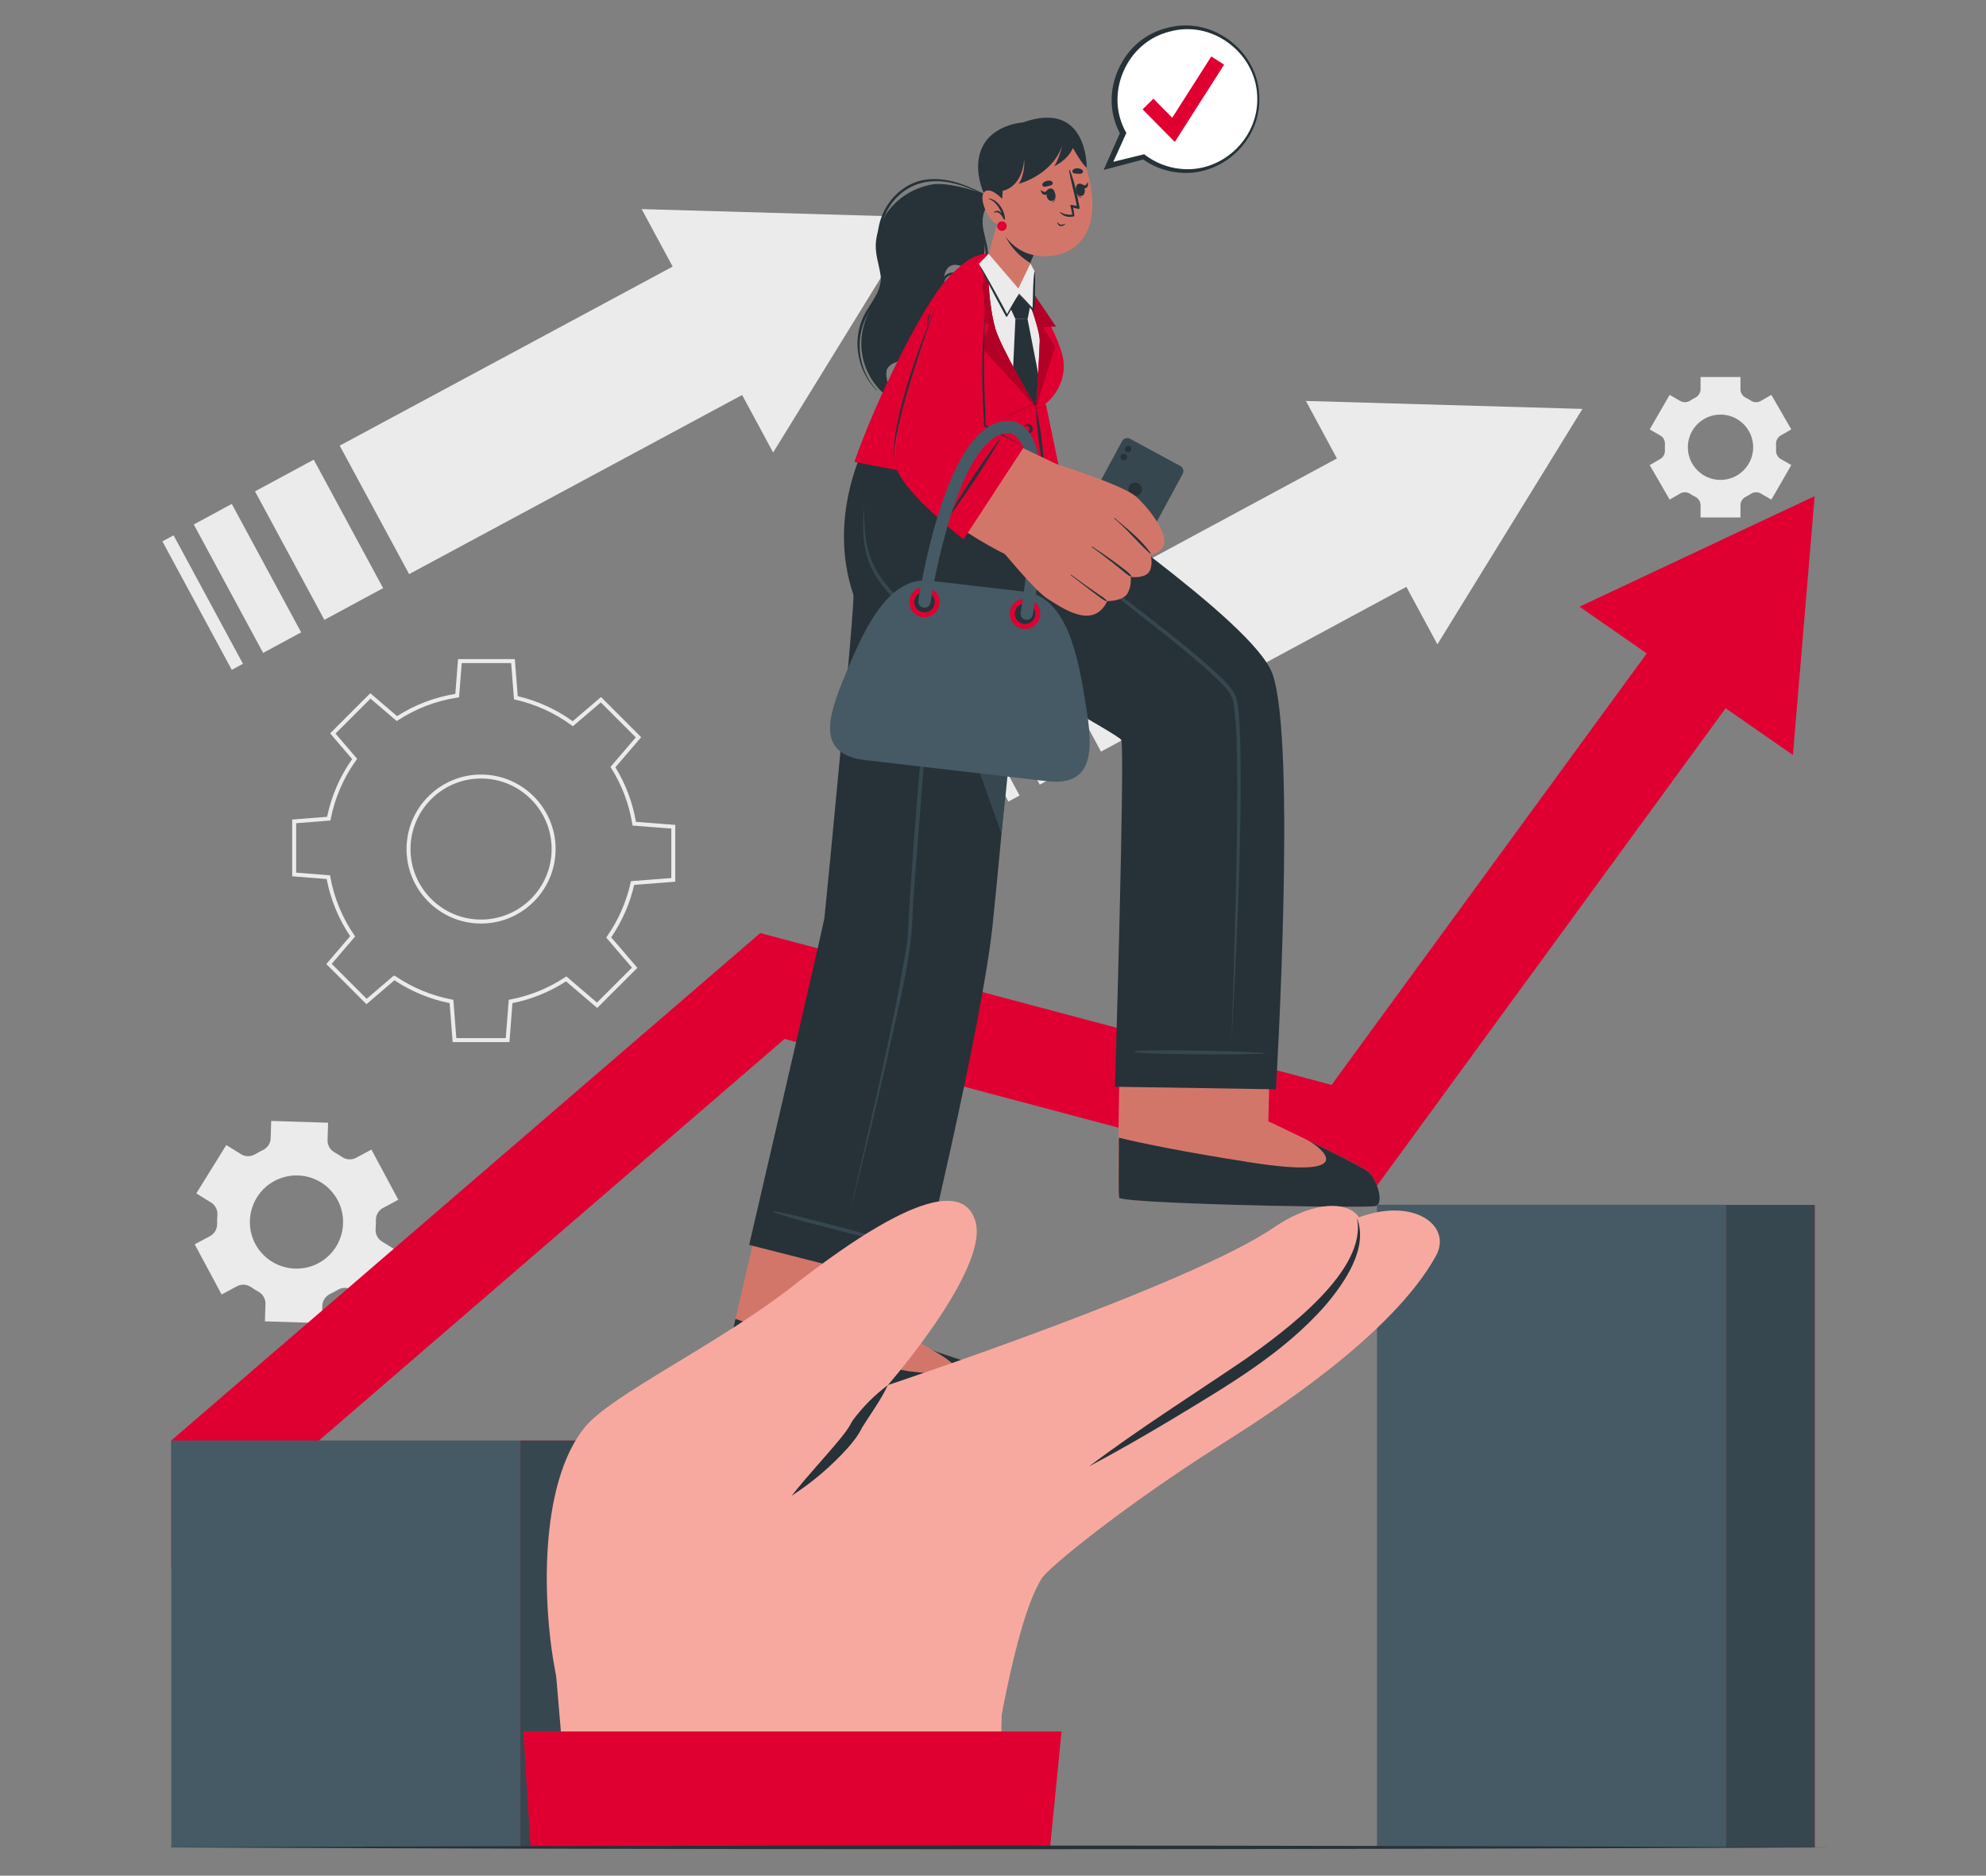 <svg width="542" height="512" viewBox="0 0 542 512" fill="none" xmlns="http://www.w3.org/2000/svg">
<rect x="0" y="0" width="542" height="512" fill="#808080" stroke="none"/>
<path d="M85.622 125.475L104.555 160.538L88.523 169.2L69.595 134.123L85.622 125.475Z" fill="#EBEBEB"/>
<path d="M47.374 146.129L44.322 147.777L63.254 182.84L66.307 181.192L47.374 146.129Z" fill="#EBEBEB"/>
<path d="M210.998 123.514L202.531 107.821L111.655 156.714L92.708 121.647L183.58 72.768L175.113 57.075L250.584 59.249L210.998 123.514Z" fill="#EBEBEB"/>
<path d="M63.253 137.549L82.185 172.612L71.809 178.219L52.882 143.165L63.253 137.549Z" fill="#EBEBEB"/>
<path d="M297.574 161.434L316.506 196.497L300.475 205.159L281.546 170.082L297.574 161.434Z" fill="#EBEBEB"/>
<path d="M259.326 182.089L256.273 183.737L275.206 218.8L278.258 217.151L259.326 182.089Z" fill="#EBEBEB"/>
<path d="M392.281 175.886L383.814 160.192L323.607 192.673L304.66 157.606L364.862 125.139L356.395 109.446L431.866 111.62L392.281 175.886Z" fill="#EBEBEB"/>
<path d="M275.204 173.509L294.137 208.572L283.761 214.178L264.833 179.124L275.204 173.509Z" fill="#EBEBEB"/>
<path d="M61.76 312.554L53.571 325.755L57.614 328.259C58.803 328.996 59.447 330.34 59.328 331.734C59.262 332.504 59.237 333.279 59.255 334.056C59.285 335.451 58.556 336.749 57.328 337.408L53.137 339.655L60.481 353.35L64.671 351.103C65.901 350.443 67.385 350.555 68.53 351.351C69.168 351.795 69.827 352.204 70.505 352.575C71.732 353.247 72.495 354.527 72.451 355.925L72.3 360.679L87.828 361.161L87.972 356.391C88.014 354.992 88.871 353.774 90.137 353.177C90.48 353.015 90.821 352.843 91.158 352.662C91.496 352.481 91.827 352.292 92.152 352.096C93.344 351.376 94.825 351.334 96.009 352.067L100.081 354.59L108.27 341.389L104.22 338.875C103.031 338.137 102.387 336.791 102.509 335.397C102.575 334.63 102.601 333.858 102.585 333.084C102.556 331.691 103.284 330.395 104.512 329.737L108.704 327.488L101.36 313.794L97.168 316.042C95.94 316.7 94.457 316.59 93.312 315.795C92.677 315.353 92.02 314.947 91.344 314.579C90.116 313.908 89.35 312.628 89.394 311.229L89.54 306.465L74.013 305.982L73.865 310.749C73.822 312.143 72.967 313.356 71.706 313.952C71.361 314.115 71.018 314.288 70.677 314.471C70.339 314.651 70.008 314.84 69.683 315.037C68.484 315.761 66.996 315.802 65.806 315.064L61.76 312.554ZM74.906 322.357C81.099 319.036 88.805 321.362 92.126 327.555C95.448 333.748 93.127 341.465 86.934 344.786C80.742 348.107 73.019 345.776 69.698 339.583C66.376 333.39 68.714 325.679 74.906 322.357Z" fill="#EBEBEB"/>
<path d="M450.223 126.95L455.662 136.376L458.547 134.709C459.395 134.219 460.439 134.266 461.259 134.801C461.713 135.097 462.183 135.369 462.669 135.615C463.54 136.058 464.1 136.938 464.1 137.915V141.246H474.986V137.915C474.986 136.938 475.546 136.058 476.417 135.615C476.903 135.369 477.373 135.097 477.827 134.801C478.647 134.266 479.691 134.219 480.539 134.709L483.424 136.376L488.863 126.95L485.965 125.281C485.116 124.792 484.648 123.86 484.698 122.88C484.712 122.614 484.718 122.347 484.718 122.079C484.718 121.811 484.712 121.544 484.698 121.278C484.648 120.303 485.113 119.376 485.958 118.887L488.863 117.209L483.424 107.782L480.531 109.451C479.682 109.94 478.638 109.892 477.818 109.355C477.366 109.06 476.898 108.789 476.415 108.543C475.546 108.099 474.986 107.22 474.986 106.244V102.912H464.1V106.244C464.1 107.22 463.541 108.099 462.671 108.543C462.188 108.789 461.72 109.06 461.268 109.355C460.448 109.892 459.404 109.94 458.555 109.451L455.662 107.782L450.223 117.209L453.117 118.878C453.963 119.366 454.429 120.296 454.379 121.272C454.366 121.539 454.359 121.808 454.359 122.079C454.359 122.347 454.366 122.614 454.379 122.88C454.429 123.86 453.962 124.792 453.113 125.282L450.223 126.95ZM460.628 122.079C460.628 117.156 464.616 113.169 469.539 113.169C474.462 113.169 478.458 117.156 478.458 122.079C478.458 127.002 474.462 130.998 469.539 130.998C464.616 130.998 460.628 127.002 460.628 122.079Z" fill="#EBEBEB"/>
<path d="M139.03 284.461H123.533L122.705 273.815C117.32 272.733 112.255 270.638 107.639 267.582L100.012 274.114L89.05 263.153L95.562 255.547C92.382 250.809 90.227 245.563 89.151 239.944L79.746 239.2V223.704L89.269 222.959C90.452 217.26 92.748 211.961 96.098 207.197L90.094 200.182L101.055 189.222L108.362 195.475C113.232 192.376 118.579 190.336 124.265 189.408L125.007 179.917H140.504L141.291 190.022C146.721 191.307 151.764 193.607 156.291 196.864L164.025 190.266L174.986 201.226L167.948 209.443C170.763 214.043 172.649 219.05 173.558 224.337L184.29 225.164V240.675L173.075 241.545C171.897 246.659 169.789 251.469 166.807 255.855L173.943 264.182L162.982 275.143L154.48 267.875C149.975 270.782 145.059 272.779 139.857 273.815L139.03 284.461ZM124.536 283.377H138.026L138.84 272.907L139.248 272.829C144.591 271.82 149.631 269.773 154.226 266.747L154.566 266.523L162.924 273.667L172.466 264.125L165.441 255.926L165.679 255.582C168.784 251.109 170.946 246.176 172.105 240.919L172.192 240.526L183.206 239.672V226.167L172.626 225.353L172.558 224.931C171.68 219.501 169.749 214.369 166.82 209.678L166.608 209.341L173.51 201.283L163.967 191.74L156.344 198.245L155.998 197.991C151.394 194.608 146.234 192.253 140.661 190.989L140.272 190.901L139.501 181.001H126.01L125.279 190.347L124.854 190.412C119.028 191.304 113.564 193.387 108.612 196.604L108.272 196.825L101.112 190.697L91.57 200.24L97.473 207.137L97.225 207.482C93.752 212.32 91.405 217.733 90.251 223.573L90.171 223.976L80.831 224.706V238.198L90.067 238.929L90.141 239.339C91.187 245.1 93.39 250.462 96.69 255.279L96.925 255.622L90.526 263.096L100.069 272.638L107.392 266.366H107.758L107.91 266.459C112.608 269.633 117.792 271.776 123.315 272.83L123.722 272.907L124.536 283.377ZM131.281 252.094C120.068 252.094 110.946 242.971 110.946 231.758C110.946 220.545 120.068 211.423 131.281 211.423C142.502 211.423 151.63 220.545 151.63 231.758C151.63 242.971 142.502 252.094 131.281 252.094ZM131.281 212.507C120.666 212.507 112.03 221.143 112.03 231.758C112.03 242.374 120.666 251.01 131.281 251.01C141.904 251.01 150.546 242.374 150.546 231.758C150.546 221.143 141.904 212.507 131.281 212.507Z" fill="#EBEBEB"/>
<path d="M343.397 27.081C343.397 37.906 334.617 46.686 323.792 46.686C319.417 46.686 315.378 45.251 312.113 42.82L302.509 45.272L306.507 36.329C305.022 33.572 304.187 30.418 304.187 27.081C304.187 16.256 312.967 7.476 323.792 7.476C334.617 7.476 343.397 16.256 343.397 27.081Z" fill="white"/>
<path d="M343.397 27.081C343.612 38.342 333.278 47.87 322.082 46.869C318.433 46.606 314.859 45.296 311.882 43.13L312.208 43.194C309.017 44.051 305.826 44.91 302.626 45.733L301.677 45.977L302.074 45.077L306.03 36.116L306.047 36.576C299.773 25.404 306.461 10.536 318.956 7.796C331.145 4.681 343.598 14.527 343.397 27.081ZM343.397 27.081C343.48 14.604 331.145 4.997 319.1 8.372C307.132 11.354 301.016 25.583 307.088 36.311L306.983 36.542L302.943 45.466L302.391 44.81C305.655 43.983 308.928 43.193 312.201 42.401C315.042 44.614 318.517 46.011 322.126 46.357C333.303 47.599 343.476 38.306 343.397 27.081Z" fill="#263238"/>
<path d="M323.693 47.211C323.147 47.212 322.602 47.187 322.057 47.139C318.443 46.879 314.966 45.634 311.982 43.535L311.895 43.559C308.996 44.337 306.001 45.142 303.042 45.906L303.013 45.97L302.974 45.923C302.881 45.947 302.787 45.971 302.694 45.995L301.204 46.378L301.945 44.7L301.906 44.654L301.972 44.637L305.623 36.366C302.773 31.039 302.618 24.704 305.213 18.92C307.864 13.008 312.852 8.857 318.897 7.531C324.779 6.029 331.011 7.418 335.99 11.349C340.966 15.277 343.765 21.011 343.668 27.081C343.77 32.492 341.431 37.83 337.252 41.726C333.461 45.26 328.596 47.211 323.693 47.211ZM312.672 43.35C315.134 44.993 318.006 46.079 320.925 46.476C318.088 46.021 315.318 44.912 312.94 43.278L312.672 43.35ZM312.264 42.106L312.367 42.187C315.163 44.365 318.638 45.75 322.151 46.087C327.371 46.666 332.686 44.902 336.743 41.246C340.836 37.555 343.163 32.394 343.126 27.084V27.078C343.165 21.161 340.4 15.637 335.538 11.925C330.743 8.263 324.777 7.062 319.172 8.633C313.543 10.036 308.955 14.012 306.577 19.546C304.2 25.077 304.472 31.14 307.324 36.178L307.391 36.298L303.827 44.17C306.417 43.522 309.031 42.889 311.572 42.274L312.264 42.106ZM302.333 45.162L302.15 45.575L302.559 45.47L302.586 45.463L302.333 45.162ZM303.542 44.8L303.328 45.272C306.033 44.571 308.762 43.839 311.416 43.126L311.151 42.934C308.648 43.54 306.081 44.163 303.542 44.8ZM306.003 36.846L302.639 44.468C302.812 44.424 302.983 44.381 303.156 44.337L306.784 36.324C306.603 35.999 306.432 35.67 306.272 35.337L306.301 36.106C306.301 36.106 306.31 36.376 306.316 36.5L306.511 36.847H306.048L306.003 36.846ZM311.663 42.81L312.518 42.979C312.39 42.886 312.263 42.791 312.138 42.695L311.699 42.801L311.663 42.81ZM321.175 7.642C320.454 7.738 319.736 7.876 319.022 8.058C313.137 9.349 308.288 13.388 305.707 19.142C303.244 24.634 303.325 30.634 305.904 35.731L306.172 35.124C303.888 30.22 303.839 24.545 306.079 19.332C308.524 13.642 313.246 9.551 319.034 8.109C319.743 7.911 320.457 7.755 321.175 7.642Z" fill="#263238"/>
<path d="M320.616 38.746L311.83 29.853L314.782 26.937L319.914 32.132L330.577 15.416L334.075 17.647L320.616 38.746Z" fill="#DF0031"/>
<path d="M431.069 165.603L495.245 135.422L489.305 206.093L431.069 165.603Z" fill="#DF0031"/>
<path d="M476.885 185.191L374.011 326.095L214.111 283.594L46.755 427.983V393.188L207.479 254.694L363.408 296.134L455.716 169.73L476.885 185.191Z" fill="#DF0031"/>
<path d="M471.081 328.859H375.798V504.268H471.081V328.859Z" fill="#455A64"/>
<path d="M471.077 504.271H495.245V328.907H471.077V504.271Z" fill="#DF0031"/>
<path d="M471.077 504.271H495.245V328.907H471.077V504.271Z" fill="#37474F"/>
<path d="M142.039 393.197H46.755V504.284H142.039V393.197Z" fill="#455A64"/>
<path d="M142.034 504.286H166.202V393.227H142.034V504.286Z" fill="#DF0031"/>
<path d="M142.034 504.286H166.202V393.227H142.034V504.286Z" fill="#37474F"/>
<path d="M271.802 54.162C271.258 54.35 270.749 54.635 270.313 55.02C268.346 56.763 267.988 59.551 268.15 62.018C268.332 64.657 269.136 67.438 268.427 70.053C268.151 71.076 267.618 72.064 266.721 72.653C265.707 73.318 264.496 73.225 263.379 72.922C262.201 72.609 260.872 71.976 259.65 72.463C258.636 72.86 258.036 73.914 257.786 74.929C257.143 77.563 258.844 80.157 259.258 82.706C259.707 85.431 259.31 88.247 258.137 90.75C257.044 93.087 255.223 95.054 253.033 96.401C251.965 97.058 250.788 97.581 249.581 97.906C248.223 98.266 246.81 98.326 245.437 98.627C244.164 98.909 242.785 99.475 242.114 100.667C241.592 101.587 241.745 105.481 244.778 109.163C244.995 109.427 244.505 109.8 244.189 109.613C243.575 109.261 242.986 108.875 242.424 108.451C237.727 104.942 234.924 99.291 235.056 93.417C235.13 90.278 236.005 87.23 237.536 84.501C238.387 82.992 239.374 81.53 239.964 79.889C240.486 78.426 240.553 76.901 240.355 75.369C239.968 72.457 238.889 69.674 239.01 66.699C239.124 64.044 239.975 61.455 241.334 59.179C244.19 54.425 249.064 51.261 254.5 50.328C259.86 49.411 272.102 54.053 271.802 54.162Z" fill="#263238"/>
<path d="M271.632 54.223C270.61 54.718 269.618 55.328 268.911 56.234C268.274 57.051 267.903 58.044 267.738 59.06C267.366 61.348 267.952 63.572 268.461 65.786C268.94 67.868 269.338 70.095 268.51 72.142C268.159 73.008 267.603 73.841 266.833 74.386C265.959 75.004 264.924 75.122 263.884 74.961C261.992 74.669 259.698 73.697 258.026 75.159C256.413 76.571 256.864 79.127 257.175 80.978C257.936 85.496 259.593 91.238 255.963 95.011C254.126 96.92 251.433 98.128 248.948 98.923C247.155 99.497 244.88 100.208 244.122 102.125C244.094 102.196 244.208 102.225 244.236 102.155C245.068 100.139 247.473 99.823 249.33 99.313C251.509 98.714 253.7 97.769 255.499 96.383C257.352 94.955 258.422 92.932 258.776 90.635C259.136 88.3 258.807 85.964 258.366 83.665C258.139 82.486 257.887 81.312 257.696 80.127C257.524 79.06 257.39 77.925 257.7 76.869C258.029 75.743 258.937 75.086 260.092 75.007C261.224 74.93 262.302 75.291 263.402 75.49C264.385 75.668 265.391 75.71 266.33 75.321C267.082 75.011 267.72 74.479 268.218 73.841C269.36 72.376 269.741 70.49 269.594 68.668C269.386 66.083 268.326 63.646 268.164 61.057C268.082 59.736 268.21 58.343 268.832 57.154C269.487 55.904 270.62 55.202 271.774 54.468C271.93 54.37 271.795 54.144 271.632 54.223Z" fill="#263238"/>
<path d="M252.427 49.071C246.936 49.913 242.494 54.089 240.585 59.192C239.515 62.054 239.253 65.127 239.602 68.148C239.929 70.969 240.65 73.805 240.36 76.661C240.039 79.822 238.044 82.243 236.467 84.871C235.19 87 234.39 89.355 234.117 91.825C233.595 96.561 235.009 101.49 238.018 105.19C238.401 105.662 238.803 106.115 239.231 106.546C239.285 106.6 239.368 106.517 239.315 106.462C235.97 103.027 234.395 98.11 234.647 93.363C234.771 91.027 235.346 88.718 236.391 86.622C237.683 84.033 239.724 81.855 240.673 79.088C241.562 76.495 241.202 73.705 240.779 71.061C240.318 68.172 239.88 65.32 240.405 62.403C241.38 56.99 245.053 52.152 250.322 50.305C256.198 48.245 262.358 50.264 267.74 52.777C268.459 53.113 269.177 53.453 269.893 53.797C269.974 53.836 270.046 53.718 269.964 53.675C264.616 50.848 258.634 48.119 252.427 49.071Z" fill="#263238"/>
<path d="M273.558 51.425C272.839 50.821 271.471 50.599 270.961 50.971C270.451 51.343 269.165 56.076 269.83 57.098C270.495 58.12 272.541 57.185 272.541 57.185L273.558 51.425Z" fill="#DF0031"/>
<path d="M268.251 382.792C267.016 382.98 250.372 386.077 233.11 382.921C216.869 379.951 198.896 375.558 197.835 374.589C196.99 373.843 212.256 311.566 212.256 311.566L254.513 319.916L243.897 360.555L243.756 361.262C243.756 361.262 247.071 363.907 254.156 368.389C255.421 369.189 268.508 372.958 269.428 373.995C271.586 376.437 270.646 382.436 268.251 382.792Z" fill="#D3766A"/>
<path d="M268.256 382.789C267.022 382.976 250.38 386.075 233.117 382.928C216.865 379.954 198.889 375.566 197.838 374.581C197.572 374.355 198.84 368.288 200.717 360.008C211.097 363.791 243.138 373.712 247.881 374.279C253.347 374.955 261.606 375.734 260.963 373.646C260.413 371.825 255.616 369.157 254.422 368.53C256.67 369.536 268.563 373.008 269.424 374.002C271.581 376.43 270.645 382.434 268.256 382.789Z" fill="#263238"/>
<path d="M282.63 122.646C282.63 122.646 285.693 151.936 279.575 158.524C279.575 158.524 272.954 233.48 270.817 253.141C267.784 281.034 250.678 351.586 250.678 351.586L204.458 339.811C204.458 339.811 224.792 252.294 224.982 250.622C225.612 245.087 233.449 163.96 232.894 162.329C225.72 141.277 235.854 122.079 235.854 122.079L282.63 122.646Z" fill="#263238"/>
<path d="M246.93 339.936C240.873 338.183 242.642 338.574 236.561 336.91C233.585 336.096 214.024 330.771 211.077 330.651C211.012 330.649 210.976 330.785 211.034 330.814C213.666 332.146 233.344 337.023 236.34 337.761C242.461 339.271 240.726 338.75 246.869 340.169C246.985 340.196 247.043 339.969 246.93 339.936Z" fill="#37474F"/>
<path d="M232.042 330.652C237.492 306.025 243.67 281.484 247.666 256.575C248.614 238.583 250.064 220.57 251.593 202.622C252.833 188.606 253.968 172.852 255.415 159.71C252.205 154.775 251.55 148.696 251.876 142.959C252.224 137.214 253.433 131.535 255.282 126.095C253.566 131.558 252.491 137.256 252.278 142.977C252.109 148.635 252.815 154.658 256.055 159.425C254.897 173.861 251.976 210.335 250.901 224.284C250.166 234.103 249.212 244.089 248.852 253.938C247.75 265.66 244.633 277.071 242.204 288.56C239.015 302.639 235.558 316.654 232.042 330.652Z" fill="#37474F"/>
<path d="M273.319 227.592L235.847 122.077L282.624 122.652C282.624 122.652 285.697 151.929 279.581 158.53C279.581 158.53 276.371 200.339 273.319 227.592Z" fill="#37474F"/>
<path d="M375.474 329.195C373.18 329.918 307.943 328.616 305.493 326.987C304.551 326.385 306.012 271.587 306.012 271.587L347.003 270.81L346.143 306.08C346.143 306.08 370.891 317.747 373.399 319.821C375.885 321.888 377.769 328.483 375.474 329.195Z" fill="#D3766A"/>
<path d="M375.477 329.195C374.467 329.513 361.311 329.438 346.662 329.122C345.7 329.097 344.727 329.074 343.754 329.05C341.254 329.001 338.731 328.93 336.23 328.858C335.256 328.823 334.282 328.788 333.32 328.764L333.275 328.767C332.313 328.731 331.351 328.696 330.411 328.67C328.951 328.629 327.525 328.575 326.132 328.519C325.226 328.48 324.331 328.441 323.459 328.412L323.425 328.413C322.553 328.373 321.692 328.331 320.866 328.3L320.832 328.302C319.575 328.249 318.374 328.193 317.229 328.123C316.458 328.088 315.699 328.052 314.973 328.003C313.557 327.926 312.264 327.841 311.117 327.748C310.539 327.714 309.994 327.666 309.494 327.615C308.245 327.506 307.244 327.393 306.56 327.274C306.001 327.182 305.633 327.078 305.492 326.985C305.164 326.777 305.348 319.26 305.348 310.552C311.628 312.103 323.753 314.554 341.344 317.302C370.266 321.821 361.726 313.925 356.837 311.22C356.79 311.189 356.744 311.169 356.697 311.138C356.999 311.279 357.313 311.431 357.615 311.583C357.661 311.603 357.719 311.622 357.766 311.654C358.324 311.927 358.882 312.2 359.44 312.473C360.044 312.766 360.66 313.07 361.265 313.375C362.276 313.871 363.287 314.366 364.254 314.865C365.23 315.34 366.161 315.818 367.046 316.276C367.57 316.551 368.082 316.816 368.571 317.059C368.815 317.181 369.049 317.314 369.281 317.437C369.596 317.6 369.91 317.762 370.202 317.927C370.854 318.273 371.426 318.591 371.917 318.879C372.034 318.941 372.15 319.002 372.256 319.075C372.782 319.384 373.17 319.644 373.395 319.823C375.885 321.884 377.764 328.477 375.477 329.195Z" fill="#263238"/>
<path d="M348.217 297.341L304.287 296.641C304.287 296.641 307.048 205.605 306.012 201.995C305.608 200.585 268.3 180.875 247.281 165.063C230.583 152.501 235.854 122.079 235.854 122.079L282.63 122.646C282.63 122.646 282.314 125.944 284.473 128.946C287.997 133.845 341.927 169.32 347.243 183.891C353.916 202.179 348.217 297.341 348.217 297.341Z" fill="#263238"/>
<path d="M235.787 138.201C235.894 143.615 235.932 149.244 238.385 154.179C243.27 164.09 253.648 169.607 262.462 175.613C267.084 178.563 271.774 181.411 276.489 184.229C271.572 181.778 266.763 179.112 262.042 176.292C252.91 170.488 242.357 164.807 237.583 154.545C235.271 149.401 235.398 143.684 235.787 138.201Z" fill="#37474F"/>
<path d="M275.22 126.095C275.762 129.902 276.221 133.825 277.594 137.428C279.367 140.853 282.481 143.4 285.267 145.998C296.919 156.213 309.596 165.182 321.652 174.921C324.677 177.351 327.68 179.813 330.577 182.415C333.045 184.79 335.893 187.062 337.333 190.27C338.374 194.593 338.303 199.06 338.498 203.428C338.936 230.566 337.526 257.696 336.069 284.784C336.86 261.55 337.587 238.31 337.648 215.065C337.567 207.382 337.72 199.54 336.659 191.945C336.038 188.291 332.342 185.744 329.857 183.21C321.208 175.465 311.855 168.545 302.777 161.301C296.724 156.459 290.639 151.637 284.932 146.366C282.181 143.658 279.137 141.036 277.422 137.503C276.093 133.837 275.706 129.937 275.22 126.095Z" fill="#37474F"/>
<path d="M344.941 287.379C338.937 287.134 340.663 287.088 334.657 286.935C331.718 286.861 312.402 286.395 309.648 286.988C309.587 287.001 309.585 287.142 309.646 287.156C312.385 287.816 331.706 287.818 334.646 287.815C340.655 287.808 338.93 287.72 344.938 287.62C345.051 287.618 345.054 287.384 344.941 287.379Z" fill="#37474F"/>
<path d="M287.525 128.911L234.716 125.154C234.716 125.154 249.18 83.466 262.401 72.523C268.418 67.543 273.482 69.068 277.402 73.267C278.379 74.316 289.743 93.264 290.126 99.411C290.463 104.843 285.402 110.178 285.402 110.178L287.525 128.911Z" fill="#EBEBEB"/>
<path d="M275.765 84.144L278.152 80.393L281.082 83.865L280.433 87.135L277.114 87.075L275.765 84.144Z" fill="#263238"/>
<path d="M277.114 87.075L275.765 115.72L284.641 127.061L285.515 113.137L280.433 87.135L277.114 87.075Z" fill="#263238"/>
<path d="M277.297 73.058C277.297 73.058 283.831 88.806 283.761 93.087C283.685 97.682 282.743 111.164 282.743 111.164C282.743 111.164 273.069 94.946 271.584 89.528C269.278 81.112 269.62 69.401 269.62 69.401C269.62 69.401 265.777 68.049 258.269 76.389C251.608 83.79 238.744 109.832 233.169 126.095L282.04 135.422L284.942 128.518L286.819 133.802L289.508 129.967L285.402 110.178C285.402 110.178 291.317 105.676 290.176 98.156C288.936 89.979 277.297 73.058 277.297 73.058Z" fill="#DF0031"/>
<path d="M282.743 111.164L287.995 94.635L284.627 89.342L288.168 89.106C288.168 89.106 278.094 74.296 277.297 73.058C277.441 73.679 283.917 89.105 283.761 93.087C283.602 97.026 282.939 110.364 282.743 111.164Z" fill="#DF0031"/>
<path opacity="0.2" d="M282.743 111.164L287.995 94.635L284.627 89.342L288.168 89.106C288.168 89.106 278.094 74.296 277.297 73.058C277.441 73.679 283.917 89.105 283.761 93.087C283.602 97.026 282.939 110.364 282.743 111.164Z" fill="black"/>
<path d="M270.045 88.693L267.561 94.529L282.722 111.188C282.521 110.672 273.044 94.859 271.582 89.526C269.275 81.116 269.62 69.401 269.62 69.401L266.192 87.056L270.045 88.693Z" fill="#DF0031"/>
<path opacity="0.2" d="M270.045 88.693L267.561 94.529L282.722 111.188C282.521 110.672 273.044 94.859 271.582 89.526C269.275 81.116 269.62 69.401 269.62 69.401L266.192 87.056L270.045 88.693Z" fill="black"/>
<path d="M282.743 111.164C284.022 116.864 284.764 122.679 284.942 128.518C283.658 122.819 282.925 117.003 282.743 111.164Z" fill="#263238"/>
<path d="M279.326 117.114C279.424 118.308 281.109 118.121 281.029 117.029C280.998 115.938 279.306 115.917 279.326 117.114ZM279.326 117.114C279.234 115.5 281.709 115.267 281.84 116.989C281.877 118.713 279.393 118.726 279.326 117.114Z" fill="#263238"/>
<path d="M279.981 123.685C280.08 124.88 281.764 124.693 281.684 123.601C281.653 122.51 279.962 122.489 279.981 123.685ZM279.981 123.685C279.889 122.072 282.365 121.838 282.495 123.561C282.533 125.285 280.048 125.298 279.981 123.685Z" fill="#263238"/>
<path opacity="0.1" d="M265.183 118.102L251.506 113.778L250.831 115.529L264.619 119.89L265.183 118.102Z" fill="black"/>
<g opacity="0.1">
<path d="M283.993 109.665C282.193 110.096 280.394 110.614 278.672 111.412C277.816 111.808 276.98 112.258 276.148 112.735C275.733 112.972 275.315 113.189 274.893 113.404C274.46 113.624 273.993 113.836 273.527 113.9C273.484 113.906 273.493 113.993 273.536 113.991C273.993 113.966 274.431 113.939 274.88 113.829C275.307 113.726 275.725 113.557 276.135 113.374C277.007 112.983 277.863 112.536 278.732 112.132C280.484 111.318 282.236 110.506 284.035 109.871C284.117 109.842 284.078 109.645 283.993 109.665Z" fill="black"/>
<path d="M285.379 111.067C284.61 110.939 283.834 110.906 283.08 111.011C282.701 111.064 282.331 111.176 281.961 111.316C281.785 111.382 281.609 111.458 281.435 111.539C281.243 111.629 281.06 111.791 280.867 111.873C280.847 111.881 280.854 111.969 280.875 111.962C281.059 111.9 281.254 111.922 281.441 111.89C281.629 111.858 281.816 111.822 282.004 111.789C282.381 111.724 282.758 111.67 283.134 111.595C283.886 111.445 284.636 111.316 285.394 111.237C285.435 111.233 285.419 111.074 285.379 111.067Z" fill="black"/>
</g>
<path d="M269.62 71.318C269.674 72.37 273.313 79.791 277.967 80.405C279.483 80.602 280.93 72.377 280.93 72.377L281.176 71.794L284.608 63.633L275.773 55.425L274.483 54.317C274.483 54.317 273.691 56.612 272.733 59.479C272.688 59.612 272.643 59.745 272.597 59.887C272.538 60.048 272.481 60.199 272.434 60.352C272.285 60.778 272.136 61.214 271.995 61.652C271.887 61.984 271.781 62.307 271.68 62.661C271.57 63.013 271.47 63.356 271.36 63.708C270.349 67.201 269.603 70.872 269.62 71.318Z" fill="#D3766A"/>
<path d="M272.733 59.479C273.951 66.685 278.861 70.418 281.176 71.794L284.608 63.633L275.773 55.425L274.483 54.317C274.483 54.317 273.691 56.612 272.733 59.479Z" fill="#263238"/>
<path d="M297.555 50.264C300.447 65.53 291.63 68.987 288.337 69.607C285.348 70.169 275.098 71.706 270.644 56.82C266.19 41.934 272.374 35.763 279.142 34.114C285.911 32.465 294.663 34.997 297.555 50.264Z" fill="#D3766A"/>
<path d="M295.018 47.424C294.652 47.45 294.309 47.413 293.944 47.401C293.532 47.387 293.203 47.419 292.854 47.168C292.667 47.033 292.616 46.698 292.73 46.504C292.995 46.052 293.503 45.943 294 45.939C294.538 45.935 294.954 46.069 295.374 46.406C295.781 46.732 295.501 47.39 295.018 47.424Z" fill="#263238"/>
<path d="M285.101 50.978C285.466 50.938 285.796 50.84 286.153 50.763C286.556 50.676 286.886 50.648 287.184 50.339C287.345 50.173 287.334 49.834 287.187 49.664C286.846 49.266 286.327 49.25 285.837 49.334C285.307 49.427 284.921 49.634 284.568 50.039C284.227 50.433 284.619 51.031 285.101 50.978Z" fill="#263238"/>
<path d="M287.801 52.373C287.786 52.335 287.727 52.436 287.735 52.479C287.938 53.518 287.994 54.743 287.105 55.243C287.077 55.258 287.088 55.311 287.123 55.3C288.25 54.951 288.159 53.326 287.801 52.373Z" fill="#263238"/>
<path d="M286.691 51.433C284.99 51.576 285.403 54.969 286.979 54.836C288.531 54.704 288.117 51.312 286.691 51.433Z" fill="#263238"/>
<path d="M286.047 51.693C285.774 51.921 285.525 52.295 285.172 52.374C284.764 52.465 284.408 52.148 284.097 51.84C284.064 51.807 284.039 51.841 284.043 51.886C284.113 52.537 284.444 53.173 285.153 53.185C285.799 53.196 286.186 52.565 286.268 51.892C286.284 51.767 286.157 51.601 286.047 51.693Z" fill="#263238"/>
<path d="M293.639 51.398C293.641 51.357 293.729 51.434 293.735 51.477C293.873 52.527 294.208 53.706 295.21 53.898C295.241 53.904 295.247 53.957 295.211 53.958C294.031 53.985 293.602 52.415 293.639 51.398Z" fill="#263238"/>
<path d="M294.393 50.154C296.053 49.75 296.737 53.099 295.2 53.473C293.686 53.84 293.002 50.491 294.393 50.154Z" fill="#263238"/>
<path d="M295.137 50.231C295.437 50.355 295.765 50.623 296.086 50.58C296.457 50.529 296.654 50.111 296.817 49.716C296.834 49.675 296.866 49.698 296.876 49.742C297.024 50.379 296.949 51.088 296.359 51.337C295.821 51.564 295.297 51.099 295.014 50.492C294.962 50.38 295.015 50.181 295.137 50.231Z" fill="#263238"/>
<path d="M288.653 60.715C288.905 60.964 289.157 61.306 289.541 61.34C289.909 61.372 290.342 61.207 290.68 61.077C290.713 61.064 290.747 61.1 290.726 61.132C290.45 61.537 289.87 61.789 289.38 61.702C288.901 61.617 288.665 61.201 288.551 60.763C288.534 60.701 288.616 60.679 288.653 60.715Z" fill="#263238"/>
<path d="M292.868 56.656C292.868 56.656 293.17 58.223 293.211 58.968C293.214 59.038 293.036 59.081 292.784 59.109C292.772 59.114 292.765 59.119 292.755 59.111C291.45 59.387 290.102 59.004 289.245 57.974C289.189 57.904 289.28 57.822 289.35 57.864C290.371 58.533 291.466 58.661 292.633 58.617C292.675 58.408 292.024 55.951 292.142 55.935C292.547 55.879 293.364 56.112 293.854 56.227C293.317 52.944 292.259 49.774 291.774 46.497C291.759 46.38 291.926 46.336 291.966 46.439C293.31 49.683 294.01 53.447 294.652 56.824C294.736 57.244 293.172 56.767 292.868 56.656Z" fill="#263238"/>
<path d="M271.192 57.702C273.784 57.542 273.622 52.083 273.622 52.083C273.622 52.083 278.836 51.37 279.508 43.636C279.508 43.636 279.883 47.14 278.067 50.155C278.067 50.155 287.119 47.898 289.914 39.667C289.914 39.667 288.918 43.8 287.665 45.395C287.665 45.395 291.369 43.781 292.811 40.389C292.811 40.389 295.17 44.719 296.58 45.771C296.58 45.771 296.942 27.09 279.169 33.421C279.169 33.421 269.775 33.929 267.457 41.78C265.139 49.63 271.192 57.702 271.192 57.702Z" fill="#263238"/>
<path d="M274.628 55.563C274.628 55.563 270.987 50.898 268.853 52.222C266.719 53.545 269.635 60.432 272.266 61.256C274.896 62.081 275.707 59.66 275.707 59.66L274.628 55.563Z" fill="#D3766A"/>
<path d="M269.738 54.175C269.696 54.173 269.691 54.232 269.728 54.245C271.575 54.882 272.616 56.509 273.375 58.214C272.801 57.572 272.05 57.244 271.186 57.932C271.141 57.968 271.19 58.039 271.241 58.026C271.973 57.828 272.515 57.928 273.046 58.496C273.423 58.897 273.693 59.416 273.973 59.888C274.066 60.045 274.353 59.943 274.282 59.76L274.265 59.719C274.189 57.41 272.226 54.277 269.738 54.175Z" fill="#263238"/>
<path d="M274.745 61.719C274.745 62.439 274.162 63.023 273.442 63.023C272.722 63.023 272.138 62.439 272.138 61.719C272.138 60.999 272.722 60.416 273.442 60.416C274.162 60.416 274.745 60.999 274.745 61.719Z" fill="#DF0031"/>
<path d="M281.208 71.931L277.928 78.752L269.808 69.307L267.152 71.988C267.152 71.988 274.735 86.641 274.831 86.008L278.12 80.159L282.01 84.639L282.372 74.066L281.208 71.931Z" fill="#EBEBEB"/>
<path d="M282.484 79.423C282.486 77.675 282.536 75.915 282.456 74.169C282.454 74.107 282.359 74.073 282.339 74.145C281.879 75.802 281.909 82.486 281.796 84.08L281.779 84.061C281.617 83.867 278.16 80.106 278.12 80.159C277.43 81.077 275.018 85.335 274.846 85.726C273.648 83.399 269.025 74.921 267.571 72.699C267.529 72.635 267.432 72.679 267.463 72.753C268.496 75.195 274.601 86.603 274.708 86.579C274.776 86.639 277.769 81.396 278.152 80.393C278.726 81.201 282.187 85.416 282.217 85.158C282.419 83.418 282.483 81.172 282.484 79.423Z" fill="#263238"/>
<path d="M322.755 129.37L307.444 157.674C307.021 158.456 306.054 158.753 305.286 158.337L291.536 150.899C290.769 150.484 290.489 149.513 290.913 148.73L306.224 120.427C306.647 119.644 307.613 119.347 308.381 119.763L322.13 127.201C322.898 127.616 323.179 128.587 322.755 129.37Z" fill="#37474F"/>
<path d="M308.644 122.969C308.413 123.397 307.879 123.556 307.451 123.324C307.023 123.093 306.864 122.559 307.096 122.131C307.327 121.704 307.861 121.545 308.289 121.776C308.716 122.007 308.875 122.541 308.644 122.969Z" fill="#263238"/>
<path d="M307.452 125.172C307.221 125.6 306.686 125.759 306.259 125.528C305.831 125.296 305.672 124.762 305.904 124.335C306.135 123.907 306.669 123.748 307.097 123.979C307.524 124.211 307.683 124.745 307.452 125.172Z" fill="#263238"/>
<path d="M311.434 134.448C310.947 135.35 309.82 135.686 308.918 135.198C308.016 134.71 307.681 133.583 308.169 132.681C308.656 131.78 309.783 131.444 310.685 131.932C311.587 132.42 311.922 133.546 311.434 134.448Z" fill="#263238"/>
<path d="M236.038 207.471L285.693 213.237C299.114 214.796 298.206 203.811 296.296 192.17C294.385 180.529 291.599 162.901 279.606 161.508C267.625 160.117 266.717 160.011 266.717 160.011C266.717 160.011 265.798 159.904 253.817 158.513C241.823 157.121 235.073 173.642 230.545 184.536C226.018 195.429 222.617 205.913 236.038 207.471Z" fill="#455A64"/>
<path d="M275.632 167.053C275.368 169.325 276.996 171.382 279.269 171.645C281.542 171.909 283.598 170.281 283.862 168.008C284.126 165.736 282.497 163.68 280.225 163.416C277.952 163.152 275.896 164.78 275.632 167.053Z" fill="#DF0031"/>
<path d="M248.188 163.866C247.924 166.139 249.552 168.195 251.825 168.459C254.097 168.723 256.154 167.094 256.417 164.822C256.681 162.549 255.053 160.493 252.78 160.229C250.508 159.965 248.452 161.594 248.188 163.866Z" fill="#DF0031"/>
<path d="M276.959 167.207C276.78 168.747 277.883 170.14 279.423 170.318C280.963 170.497 282.356 169.394 282.535 167.854C282.713 166.315 281.61 164.922 280.071 164.743C278.531 164.564 277.138 165.667 276.959 167.207Z" fill="#263238"/>
<path d="M249.515 164.02C249.336 165.56 250.439 166.953 251.979 167.132C253.519 167.311 254.912 166.207 255.091 164.668C255.269 163.128 254.166 161.735 252.626 161.556C251.087 161.377 249.693 162.481 249.515 164.02Z" fill="#263238"/>
<path d="M280.299 169.191C280.178 169.197 280.053 169.19 279.928 169.168C279.011 169.01 278.396 168.138 278.554 167.221C280.46 156.186 284.004 126.079 277.593 119.377C276.714 118.458 275.709 118.101 274.444 118.266C273.508 118.377 272.677 117.729 272.56 116.807C272.442 115.884 273.096 115.04 274.018 114.923C276.342 114.63 278.417 115.362 280.029 117.048C283.853 121.046 285.306 130.875 284.347 146.26C283.65 157.448 281.893 167.693 281.876 167.795C281.739 168.587 281.07 169.153 280.299 169.191Z" fill="#455A64"/>
<path d="M258.528 79.985C247.732 102.504 241.652 122.868 245.669 129.369C251.072 138.115 271.291 151.075 281.343 154.224C284.893 155.336 298.732 131.687 295.161 129.935C290.845 127.818 268.344 117.221 267.994 116.888C267.245 116.176 267.665 91.218 268.011 84.361C268.588 72.909 263.32 69.991 258.528 79.985Z" fill="#D3766A"/>
<path d="M317.706 148.361C317.006 151.236 313.949 151.438 313.949 151.438C313.949 151.438 314.756 153.658 313.824 155.728C312.756 158.097 308.571 157.462 308.571 157.462C308.571 157.462 308.923 159.879 307.718 161.966C306.467 164.131 302.154 164.092 302.154 164.092C302.154 164.092 301.244 166.523 298.909 167.579C294.917 169.386 289.345 165.677 285.78 163.356C282.214 161.035 274.275 151.11 272.57 149.373L287.273 126.36C287.273 126.36 306.223 132.221 310.028 135.546C313.233 138.347 318.491 145.133 317.706 148.361Z" fill="#D3766A"/>
<path d="M314.026 150.967C311.333 147.171 307.664 144.379 304.161 141.383C304.083 141.317 303.979 141.44 304.058 141.506C307.578 144.444 310.468 148.043 313.863 151.116C313.957 151.2 314.099 151.069 314.026 150.967Z" fill="#263238"/>
<path d="M308.69 157.114C308.055 156.274 307.144 155.645 306.318 155.007C305.428 154.32 304.526 153.649 303.614 152.991C301.787 151.675 299.931 150.401 298.039 149.182C297.955 149.127 297.851 149.242 297.936 149.304C299.754 150.619 301.552 151.961 303.313 153.351C304.194 154.047 305.069 154.75 305.94 155.459C306.749 156.119 307.549 156.882 308.491 157.349C308.63 157.418 308.786 157.241 308.69 157.114Z" fill="#263238"/>
<path d="M302.078 164.034C301.556 163.282 300.586 162.764 299.842 162.251C298.997 161.669 298.156 161.082 297.318 160.49C295.642 159.307 293.967 158.123 292.333 156.882C292.252 156.821 292.149 156.942 292.231 157.005C293.884 158.274 295.52 159.565 297.185 160.82C298.002 161.436 298.823 162.048 299.647 162.655C300.347 163.171 301.165 163.896 302.023 164.121C302.07 164.133 302.105 164.072 302.078 164.034Z" fill="#263238"/>
<path d="M279.507 121.91L262.961 147.224C262.961 147.224 246.237 134.252 244.646 127.54C243.054 120.829 248.087 98.985 255.99 83.503C263.893 68.021 269.331 70.919 268.609 88.567C267.886 106.216 268.415 115.932 268.815 116.203C269.215 116.473 279.507 121.91 279.507 121.91Z" fill="#DF0031"/>
<path d="M272.866 120.009C272.913 119.927 272.781 119.844 272.724 119.92C267.58 126.783 262.911 134.037 258.548 141.417C258.499 141.498 258.633 141.583 258.689 141.506C263.755 134.59 268.582 127.439 272.866 120.009Z" fill="#263238"/>
<path d="M279.507 121.91C276.741 120.53 271.333 117.778 268.594 116.347C267.983 106.363 267.686 96.293 268.88 86.343C268.266 96.279 268.57 106.252 269.043 116.188L268.923 116.001C271.573 117.445 276.885 120.415 279.507 121.91Z" fill="#263238"/>
<path d="M255.202 83.931C252.707 90.818 250.262 98.104 248.16 105.113C247.076 108.669 246.096 112.257 245.275 115.879C244.621 119.458 243.483 123.266 244.508 126.866C241.708 118.359 251.523 92.833 255.202 83.931Z" fill="#263238"/>
<path d="M254.028 84.72C253.626 86.204 253.345 87.668 253.074 89.183C252.977 87.653 253.28 86.064 254.028 84.72Z" fill="#263238"/>
<path d="M252.38 165.888C252.271 165.893 252.16 165.888 252.047 165.871C251.127 165.734 250.492 164.876 250.629 163.956C250.646 163.84 252.394 152.274 255.985 140.625C260.967 124.458 267.035 115.811 274.019 114.923C274.944 114.805 275.785 115.459 275.903 116.382C276.021 117.305 275.367 118.149 274.444 118.266C263.088 119.711 255.809 152.097 253.962 164.453C253.842 165.262 253.166 165.849 252.38 165.888Z" fill="#455A64"/>
<path d="M273.48 461.497C273.448 463.22 273.415 465.431 273.361 468.109V468.131C273.361 468.369 273.35 468.618 273.35 468.868C273.209 476.076 273.003 486.396 272.689 499.057C272.678 499.437 272.667 499.816 272.656 500.195C272.624 501.529 272.592 502.884 272.548 504.271H155.66C154.555 490.851 153.623 479.35 152.885 470.418C152.463 465.215 152.094 460.879 151.79 457.54V457.518C151.498 454.353 151.27 452.077 151.097 450.808C148.972 434.928 273.903 438.115 273.48 461.497Z" fill="#F7A9A0"/>
<path d="M151.85 457.797C147.938 438.943 146.865 405.184 159.637 389.54C166.87 380.68 195.97 367.012 216.434 351.007C253.205 322.246 263.993 325.108 266.261 333.605C269.744 346.656 242.319 378.076 242.319 378.076C242.319 378.076 324.908 350.665 347.671 335.055C364.59 323.454 380.299 329.496 367.248 348.699C367.248 348.699 356.16 341.101 359.756 338.439C380.541 323.053 397.399 332.812 391.9 342.789C379.912 364.541 346.444 385.929 334.029 393.786C305.767 411.671 286.085 428.046 284.349 430.764C276.625 442.855 270.917 482.593 270.917 482.593L151.85 457.797Z" fill="#F7A9A0"/>
<path d="M370.301 332.432C373.606 340.662 366.857 350.252 361.726 356.308C350.106 369.584 334.653 378.44 319.805 387.447C312.355 391.899 304.839 396.245 297.147 400.311C311.011 389.88 325.715 380.628 340.034 370.896C350.395 363.54 373.398 346.739 370.301 332.432Z" fill="#263238"/>
<path d="M242.319 378.076C240.343 382.268 237.623 385.871 235.241 389.719C234.29 391.745 232.846 393.535 231.465 395.122C226.904 400.199 221.769 404.58 216.059 408.288C220.191 403.024 224.802 398.161 229.031 393.056C230.236 391.564 231.397 390.159 232.22 388.562C232.391 388.235 232.649 387.807 232.836 387.556C235.535 383.942 238.684 380.803 242.319 378.076Z" fill="#263238"/>
<path d="M289.699 472.618C289.337 476.347 288.317 486.938 286.572 504.271H144.806C143.775 488.336 143.106 477.084 142.835 472.618H289.699Z" fill="#DF0031"/>
<path d="M43.328 504.273C189.189 503.609 352.812 503.604 498.672 504.273C352.811 504.942 189.188 504.937 43.328 504.273Z" fill="#263238"/>
</svg>
